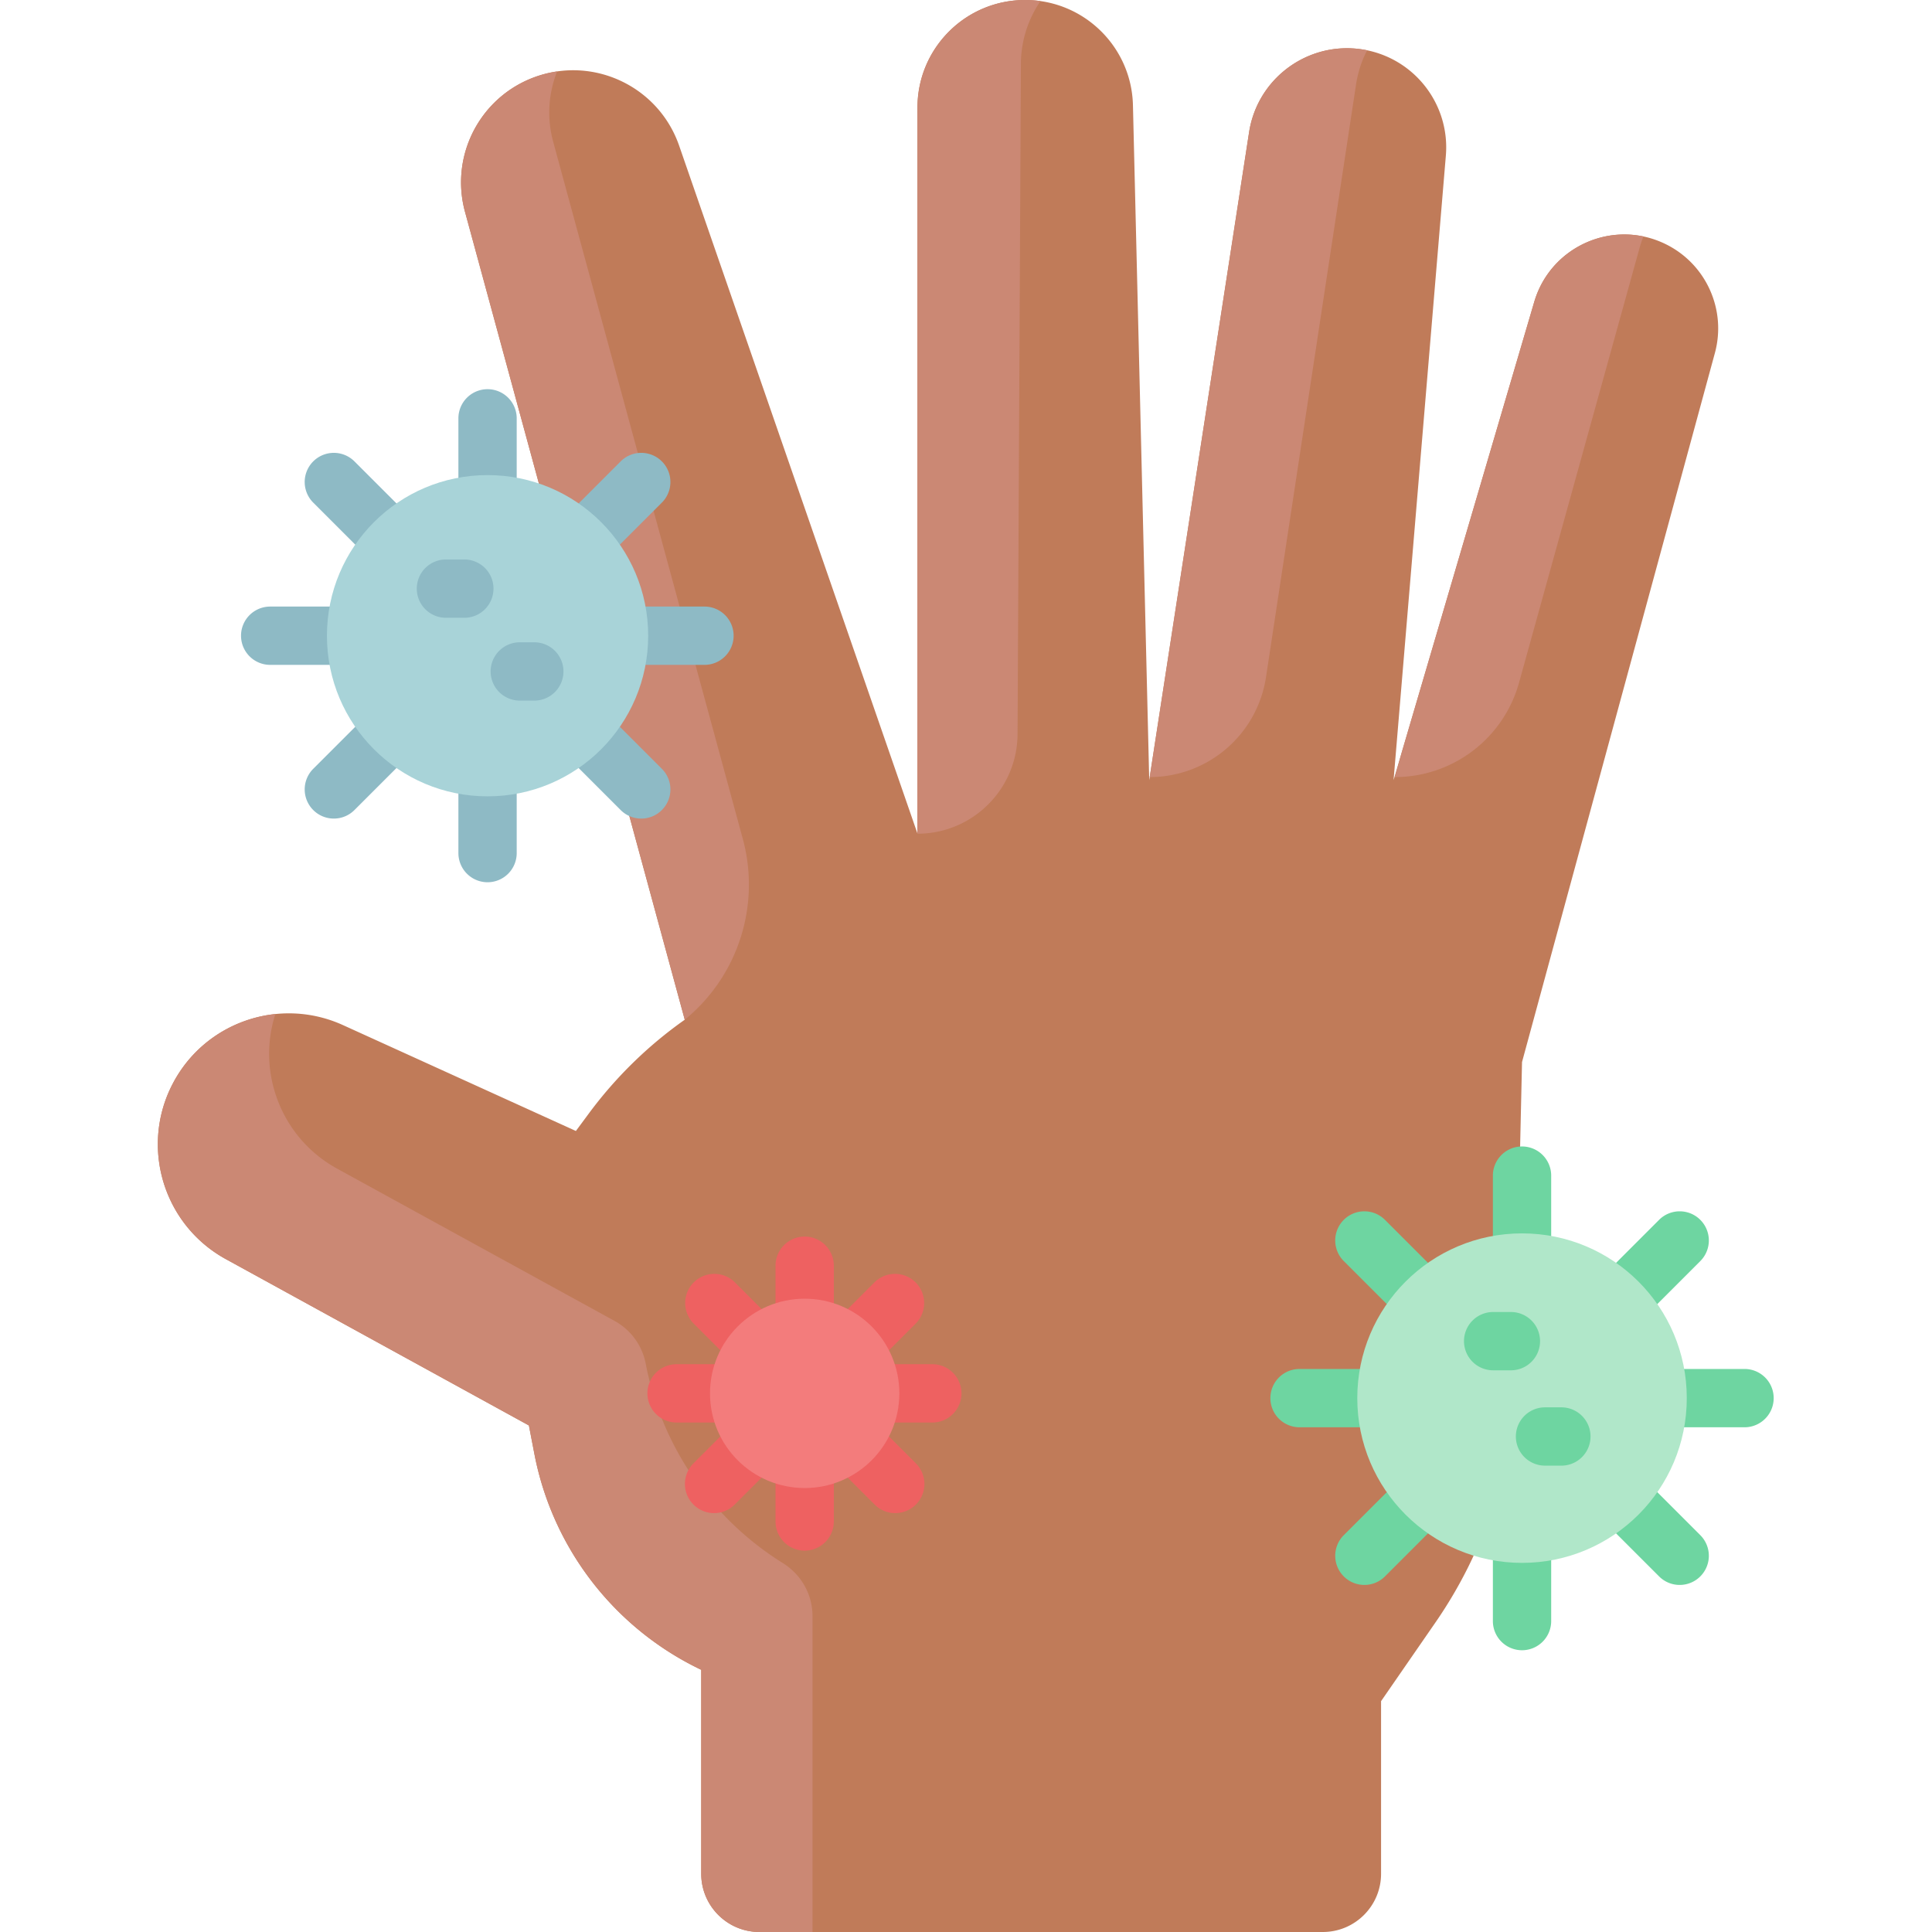 <svg width="512" height="512" fill="none" xmlns="http://www.w3.org/2000/svg"><g clip-path="url(#a)"><path d="M441.576 64.775c10.608 5.304 15.995 17.345 12.885 28.788L403.353 281.45l-1.895 83.716a118.61 118.61 0 0 1-21.001 64.734l-14.461 20.929v45.735c0 8.525-6.911 15.435-15.435 15.435H201.268c-8.525 0-15.435-6.911-15.435-15.435v-54.047a80.155 80.155 0 0 1-44.206-57.174l-1.463-7.581-80.317-44.082c-11.495-6.314-18.014-18.19-18.014-30.457a34.51 34.51 0 0 1 4.11-16.345c8.63-16.13 28.303-22.783 44.957-15.213l61.717 28.056 3.398-4.593a111.56 111.56 0 0 1 11.732-13.472 111.31 111.31 0 0 1 13.719-11.423l-58.235-214.09a29.715 29.715 0 0 1-1.05-7.818c0-12.164 7.519-23.462 19.425-27.86 15.625-5.768 32.928 2.42 38.377 18.148l63.137 182.233V28.571c0-7.89 3.193-15.037 8.364-20.208A28.464 28.464 0 0 1 271.681 0c15.512 0 28.191 12.38 28.562 27.881l4.315 178.855 26.46-171.676c2.019-13.06 13.266-22.278 25.935-22.278 1.844 0 3.718.196 5.593.597 12.895 2.802 21.722 14.719 20.62 27.872l-13.853 165.485 37.274-126.728c3.235-11.01 13.267-17.87 23.886-17.87 3.718 0 7.508.845 11.103 2.637Z" fill="#C07B59"/><path d="M215.323 428.249c0-5.726-3.009-10.994-7.87-14.02a80.162 80.162 0 0 1-36.336-52.865 16.443 16.443 0 0 0-8.231-11.296l-73.549-40.367c-11.495-6.314-18.014-18.19-18.014-30.457 0-3.512.545-7.058 1.648-10.51-11.1 1.158-21.41 7.644-27.029 18.144a34.518 34.518 0 0 0-4.11 16.346c0 12.267 6.52 24.143 18.015 30.456l80.317 44.083 1.463 7.581a80.157 80.157 0 0 0 44.206 57.174v54.047c0 8.525 6.911 15.435 15.435 15.435h14.055v-83.751Z" fill="#CB8874"/><path d="M213.247 410.935a7.726 7.726 0 0 1-7.725-7.725v-67.906a7.726 7.726 0 0 1 15.45 0v67.906a7.726 7.726 0 0 1-7.725 7.725Z" fill="#EE6161"/><path d="M189.239 400.991a7.699 7.699 0 0 1-5.462-2.263 7.724 7.724 0 0 1 0-10.924l48.017-48.017a7.725 7.725 0 0 1 10.924 10.924l-48.017 48.017a7.701 7.701 0 0 1-5.462 2.263Z" fill="#EE6161"/><path d="M247.2 376.982h-67.906a7.725 7.725 0 1 1 0-15.45H247.2a7.726 7.726 0 0 1 0 15.45Z" fill="#EE6161"/><path d="M237.256 400.991a7.695 7.695 0 0 1-5.462-2.263l-48.017-48.017a7.725 7.725 0 0 1 10.924-10.924l48.017 48.017a7.725 7.725 0 0 1-5.462 13.187Z" fill="#EE6161"/><path d="M213.247 394.345c13.856 0 25.088-11.232 25.088-25.088 0-13.856-11.232-25.088-25.088-25.088-13.856 0-25.088 11.232-25.088 25.088 0 13.856 11.232 25.088 25.088 25.088Z" fill="#F37C7C"/><path d="M181.461 270.237c14.143-11.537 20.177-30.325 15.386-47.939L146.611 37.611a29.675 29.675 0 0 1-1.051-7.818c0-3.764.734-7.444 2.082-10.863a29.9 29.9 0 0 0-6.036 1.536c-11.907 4.398-19.425 15.696-19.425 27.86 0 2.586.34 5.212 1.05 7.818l58.235 214.09c-.003.002-.008.006-.005.003Z" fill="#CB8874"/><path d="M129.207 233.804a7.725 7.725 0 0 1-7.725-7.725V110.864a7.725 7.725 0 0 1 7.725-7.724 7.725 7.725 0 0 1 7.725 7.724v115.215a7.725 7.725 0 0 1-7.725 7.725Z" fill="#8EBAC5"/><path d="M88.473 216.931a7.698 7.698 0 0 1-5.462-2.263 7.724 7.724 0 0 1 0-10.924l81.47-81.47a7.724 7.724 0 0 1 10.923 10.924l-81.47 81.47a7.697 7.697 0 0 1-5.461 2.263Z" fill="#8EBAC5"/><path d="M186.815 176.197H71.6a7.725 7.725 0 0 1 0-15.45h115.215a7.726 7.726 0 0 1 0 15.45Z" fill="#8EBAC5"/><path d="M169.942 216.931a7.695 7.695 0 0 1-5.462-2.263l-81.47-81.47a7.724 7.724 0 1 1 10.924-10.924l81.469 81.47a7.724 7.724 0 0 1 0 10.924 7.693 7.693 0 0 1-5.461 2.263Z" fill="#8EBAC5"/><path d="M129.207 211.039c23.509 0 42.567-19.058 42.567-42.567s-19.058-42.567-42.567-42.567-42.566 19.058-42.566 42.567 19.057 42.567 42.566 42.567Z" fill="#A8D3D8"/><path d="M122.968 163.718h-4.703a7.725 7.725 0 1 1 0-15.449h4.703a7.725 7.725 0 1 1 0 15.449ZM141.599 185.665h-3.763a7.725 7.725 0 1 1 0-15.449h3.763a7.724 7.724 0 0 1 7.724 7.724 7.724 7.724 0 0 1-7.724 7.725Z" fill="#8EBAC5"/><path d="M403.354 437.331a7.726 7.726 0 0 1-7.725-7.725V311.429a7.726 7.726 0 0 1 15.45 0v118.177a7.726 7.726 0 0 1-7.725 7.725Z" fill="#6ED5A1"/><path d="M361.573 420.024a7.724 7.724 0 0 1-5.462-13.186l83.564-83.564a7.722 7.722 0 0 1 10.923 0 7.724 7.724 0 0 1 0 10.924l-83.563 83.564a7.706 7.706 0 0 1-5.462 2.262Z" fill="#6ED5A1"/><path d="M462.443 378.242H344.266a7.726 7.726 0 0 1 0-15.45h118.177a7.726 7.726 0 0 1 0 15.45Z" fill="#6ED5A1"/><path d="M445.137 420.024a7.699 7.699 0 0 1-5.462-2.262l-83.564-83.564a7.724 7.724 0 0 1 0-10.924 7.724 7.724 0 0 1 10.924 0l83.563 83.564a7.724 7.724 0 0 1-5.461 13.186Z" fill="#6ED5A1"/><path d="M403.354 414.178c24.113 0 43.661-19.547 43.661-43.66 0-24.114-19.548-43.661-43.661-43.661-24.113 0-43.66 19.547-43.66 43.661 0 24.113 19.547 43.66 43.66 43.66Z" fill="#B0E7C9"/><path d="M400.528 363.146h-4.83a7.725 7.725 0 0 1-7.724-7.725 7.725 7.725 0 0 1 7.724-7.725h4.83a7.726 7.726 0 0 1 0 15.45ZM413.903 388.41h-4.458a7.725 7.725 0 1 1 0-15.45h4.458a7.726 7.726 0 0 1 0 15.45Z" fill="#6ED5A1"/><path d="M243.119 220.945c14.608 0 26.47-11.804 26.544-26.411l.886-177.608a29.71 29.71 0 0 1 1.077-7.815 29.576 29.576 0 0 1 4.111-8.82A28.63 28.63 0 0 0 271.681 0a28.464 28.464 0 0 0-20.197 8.363c-5.171 5.17-8.364 12.319-8.311 20.213l-.054 192.369ZM304.682 205.935c15.409 0 28.507-11.259 30.823-26.493l23.853-157a29.665 29.665 0 0 1 2.201-7.574c.232-.524.502-1.03.763-1.536a26.753 26.753 0 0 0-5.369-.55c-12.669 0-23.916 9.218-25.935 22.278l-26.336 170.875ZM369.646 205.935c15.351 0 28.816-10.24 32.917-25.032l31.95-115.246a31.538 31.538 0 0 1 1.014-2.993 24.666 24.666 0 0 0-5.053-.526c-10.619 0-20.651 6.86-23.885 17.87l-35.077 119.253-1.866 6.674Z" fill="#CB8874"/></g><defs><clipPath id="a"><path fill="#fff" d="M0 0h512v512H0z"/></clipPath></defs></svg>